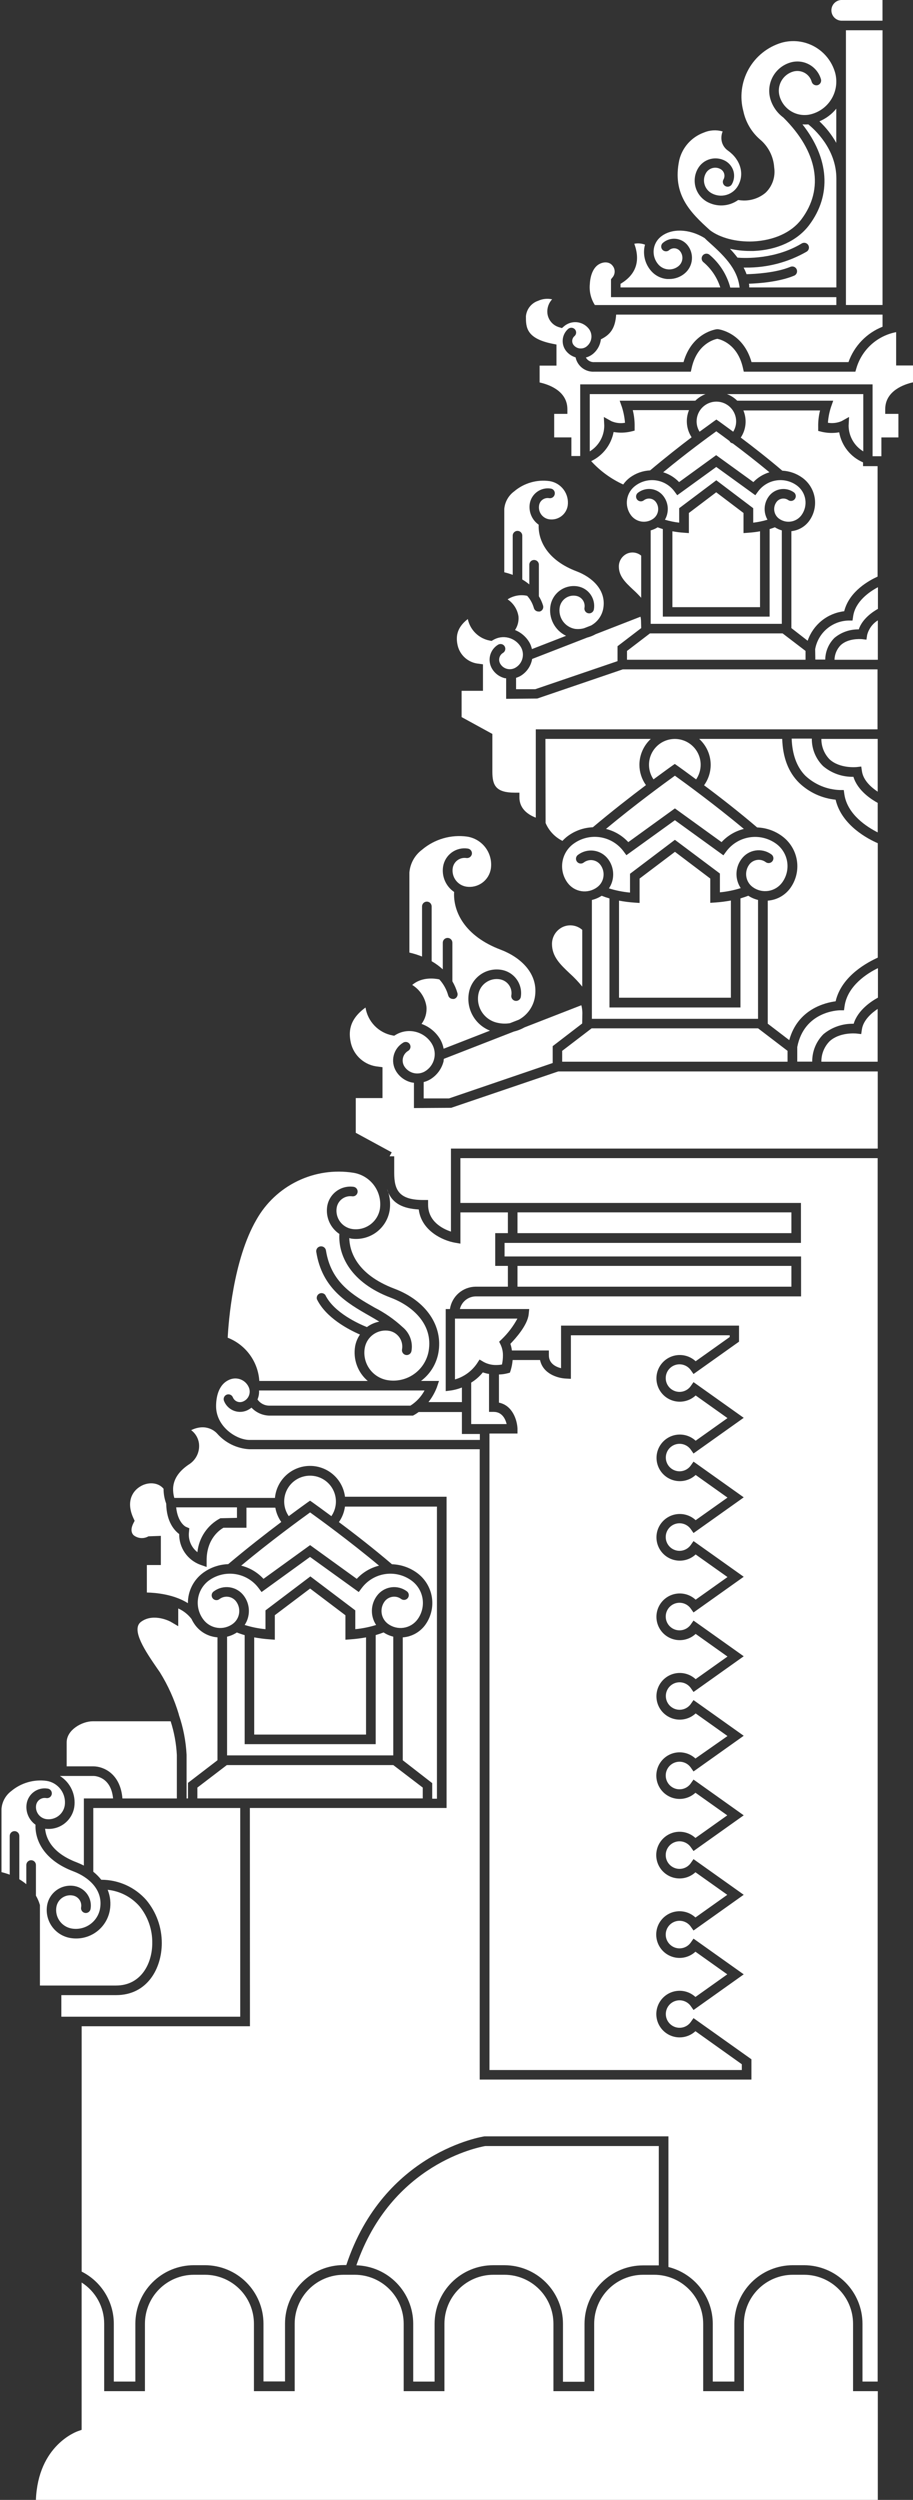 <svg width="351" height="961" viewBox="0 0 351 961" fill="none" xmlns="http://www.w3.org/2000/svg">
<rect x="0" y="0" width="351" height="961" fill="#333333" stroke="none"/>
<path d="M323.36 7.956H339.272V0H323.36C322.349 0.065 321.4 0.512 320.707 1.251C320.013 1.99 319.628 2.965 319.628 3.978C319.628 4.991 320.013 5.966 320.707 6.705C321.4 7.444 322.349 7.891 323.36 7.956Z" fill="white"/>
<path d="M308.147 44.156C309.453 44.31 310.776 44.205 312.041 43.847C313.682 43.389 315.217 42.611 316.558 41.559C317.898 40.507 319.018 39.201 319.853 37.715C320.689 36.23 321.223 34.594 321.425 32.902C321.628 31.21 321.495 29.495 321.034 27.854C319.808 23.628 316.965 20.056 313.121 17.914C309.277 15.772 304.743 15.233 300.504 16.414C295.099 18.024 290.536 21.68 287.788 26.605C285.039 31.529 284.323 37.333 285.791 42.778C286.678 46.949 288.889 50.723 292.094 53.537C293.712 54.87 295.038 56.522 295.992 58.39C296.945 60.257 297.505 62.301 297.636 64.393C297.9 66.163 297.735 67.97 297.154 69.662C296.573 71.354 295.593 72.882 294.298 74.115C291.926 76.098 288.914 77.152 285.823 77.081C285.139 77.063 284.457 76.998 283.782 76.886C282.055 78.122 280.013 78.841 277.893 78.962C275.773 79.082 273.663 78.599 271.807 77.567C269.654 76.355 268.071 74.337 267.406 71.958C266.74 69.579 267.047 67.032 268.259 64.879C268.756 63.98 269.428 63.189 270.235 62.551C271.042 61.914 271.967 61.444 272.958 61.169C274.956 60.61 277.095 60.867 278.904 61.882C280.394 62.739 281.497 64.138 281.983 65.787C282.218 66.626 282.284 67.503 282.178 68.368C282.073 69.233 281.797 70.068 281.367 70.826C281.127 71.256 280.725 71.572 280.251 71.706C279.777 71.84 279.269 71.78 278.84 71.539C278.41 71.298 278.093 70.897 277.96 70.423C277.826 69.949 277.886 69.441 278.127 69.011C278.319 68.675 278.442 68.305 278.489 67.921C278.536 67.537 278.507 67.147 278.402 66.775C278.3 66.402 278.124 66.054 277.885 65.751C277.645 65.447 277.347 65.195 277.009 65.009C276.536 64.74 276.015 64.567 275.476 64.5C274.936 64.433 274.389 64.474 273.865 64.62C272.806 64.917 271.909 65.622 271.37 66.581C271.003 67.223 270.768 67.933 270.679 68.667C270.59 69.402 270.649 70.147 270.851 70.858C271.05 71.574 271.389 72.243 271.848 72.827C272.306 73.411 272.876 73.899 273.525 74.261C275.259 75.233 277.308 75.477 279.222 74.939C281.137 74.402 282.759 73.126 283.733 71.393C286.309 66.872 284.689 61.314 279.828 57.879C279.089 57.36 278.48 56.678 278.047 55.886C277.615 55.093 277.37 54.212 277.333 53.31C277.288 52.356 277.454 51.405 277.819 50.523C275.373 49.822 272.759 50 270.43 51.025C268.133 51.89 266.084 53.306 264.462 55.148C262.841 56.99 261.696 59.202 261.129 61.59C258.391 74.65 265.245 81.569 272.974 88.52C276.749 91.388 283.02 93.09 289.502 92.814C297.49 92.425 304.263 89.395 308.087 84.323C316.918 72.592 314.39 58.317 301.152 45.176C298.739 43.392 296.979 40.864 296.145 37.981C295.332 35.089 295.699 31.992 297.166 29.371C298.633 26.749 301.081 24.817 303.971 23.998C306.376 23.313 308.954 23.611 311.138 24.827C313.323 26.042 314.935 28.075 315.622 30.479C315.747 30.949 315.683 31.45 315.444 31.874C315.205 32.298 314.809 32.611 314.342 32.748C313.869 32.869 313.368 32.804 312.943 32.565C312.517 32.327 312.2 31.934 312.057 31.467C311.858 30.741 311.516 30.062 311.051 29.47C310.586 28.877 310.009 28.383 309.351 28.016C308.018 27.275 306.446 27.088 304.976 27.498C303.028 28.052 301.379 29.356 300.389 31.123C299.399 32.89 299.149 34.977 299.694 36.928C300.049 38.194 300.65 39.377 301.463 40.41C302.276 41.443 303.285 42.306 304.432 42.949C305.579 43.591 306.841 44.001 308.147 44.156Z" fill="white"/>
<path d="M238.235 154.042H267.305C268.426 152.929 269.767 152.063 271.242 151.498H226.731V173.519C228.428 172.486 229.831 171.034 230.807 169.304C231.783 167.573 232.298 165.622 232.305 163.635L232.143 160.297L235.06 161.917C236.703 162.621 238.515 162.835 240.277 162.533C240.114 160.48 239.718 158.452 239.094 156.489L238.235 154.042Z" fill="white"/>
<path d="M279.469 151.498H331.888V173.519C330.178 172.491 328.761 171.04 327.773 169.306C326.786 167.573 326.261 165.614 326.249 163.619L326.427 160.281L323.51 161.901C321.865 162.596 320.055 162.81 318.293 162.517C318.437 160.461 318.835 158.431 319.476 156.473L320.334 154.026H283.406C282.29 152.911 280.948 152.049 279.469 151.498Z" fill="white"/>
<path d="M275.409 161.274L274.356 162.019C274.356 162.019 272.169 163.64 268.944 165.957C268.205 164.765 267.812 163.39 267.81 161.987C267.81 159.972 268.611 158.039 270.036 156.613C271.461 155.188 273.394 154.388 275.409 154.388C277.425 154.388 279.358 155.188 280.783 156.613C282.208 158.039 283.009 159.972 283.009 161.987C283.007 163.39 282.614 164.765 281.875 165.957C279.909 164.512 278.36 163.389 277.435 162.718L277.419 162.706C276.835 162.283 276.498 162.038 276.479 162.019L275.409 161.274Z" fill="white"/>
<path d="M244.368 186.65C246.644 184.972 249.492 184.266 252.288 184.689C255.084 185.111 257.597 186.627 259.275 188.902L260.361 190.376L275.365 179.504L290.386 190.376L291.456 188.902C293.137 186.626 295.653 185.11 298.451 184.687C301.249 184.265 304.101 184.971 306.379 186.65C308.119 187.939 309.276 189.865 309.598 192.006C309.92 194.148 309.38 196.329 308.097 198.073C307.121 199.382 305.668 200.253 304.053 200.496C302.439 200.739 300.794 200.334 299.476 199.369C298.504 198.649 297.857 197.572 297.678 196.375C297.499 195.178 297.802 193.959 298.52 192.985C298.773 192.638 299.093 192.345 299.46 192.122C299.827 191.9 300.235 191.752 300.659 191.689C301.086 191.62 301.523 191.638 301.943 191.741C302.363 191.844 302.759 192.03 303.106 192.288C303.501 192.538 303.975 192.628 304.434 192.542C304.893 192.456 305.302 192.199 305.579 191.823C305.856 191.448 305.981 190.981 305.928 190.517C305.875 190.053 305.648 189.627 305.294 189.323C303.807 188.233 301.95 187.776 300.128 188.053C298.306 188.329 296.667 189.316 295.571 190.798C294.925 191.667 294.458 192.656 294.197 193.708C293.935 194.759 293.885 195.852 294.048 196.923C294.211 197.931 294.551 198.902 295.053 199.791C293.264 200.327 291.431 200.707 289.576 200.925V195.367L275.382 184.624L261.106 195.367V200.925C259.252 200.703 257.42 200.324 255.629 199.791C256.145 198.908 256.486 197.934 256.634 196.923C256.803 195.852 256.755 194.758 256.493 193.706C256.232 192.654 255.762 191.665 255.111 190.798C254.571 190.061 253.891 189.437 253.109 188.964C252.327 188.491 251.46 188.176 250.556 188.039C249.653 187.902 248.731 187.945 247.844 188.166C246.958 188.386 246.123 188.779 245.389 189.323C245.174 189.459 244.99 189.637 244.847 189.847C244.705 190.057 244.607 190.294 244.56 190.543C244.513 190.793 244.518 191.049 244.575 191.297C244.631 191.544 244.738 191.777 244.889 191.981C245.04 192.186 245.231 192.357 245.45 192.484C245.67 192.611 245.914 192.691 246.166 192.72C246.418 192.749 246.673 192.725 246.916 192.651C247.159 192.577 247.384 192.453 247.576 192.288C247.921 192.032 248.314 191.847 248.731 191.744C249.149 191.642 249.582 191.623 250.007 191.689C250.432 191.752 250.839 191.9 251.206 192.122C251.574 192.345 251.893 192.638 252.146 192.985C252.864 193.959 253.167 195.178 252.988 196.375C252.809 197.572 252.162 198.649 251.19 199.369C249.872 200.336 248.224 200.741 246.608 200.495C244.992 200.249 243.54 199.372 242.569 198.057C241.93 197.193 241.469 196.21 241.214 195.166C240.958 194.123 240.912 193.038 241.08 191.977C241.247 190.915 241.624 189.897 242.189 188.983C242.753 188.068 243.494 187.275 244.368 186.65Z" fill="white"/>
<path d="M243.276 226.56C244.41 227.58 245.486 228.662 246.5 229.801V213.598C245.769 212.985 244.884 212.586 243.94 212.443C242.997 212.3 242.033 212.419 241.153 212.787C240.191 213.211 239.372 213.905 238.797 214.786C238.222 215.666 237.914 216.694 237.913 217.746C237.913 221.5 240.413 223.859 243.276 226.56Z" fill="white"/>
<path d="M275.339 189.245L285.839 197.201V204.93L287.816 204.784C289.284 204.688 290.745 204.504 292.191 204.233V233.4H258.503V204.233C259.944 204.503 261.4 204.687 262.862 204.784L264.839 204.93V197.201L275.339 189.245Z" fill="white"/>
<path d="M275.326 174.971L289.634 185.325C291.326 183.548 293.455 182.246 295.807 181.549C290.784 177.385 285.68 173.431 281.694 170.45C281.343 170.384 281.017 170.221 280.754 169.98C280.631 169.843 280.528 169.691 280.446 169.526C278.242 167.873 276.428 166.561 275.374 165.799C272.377 167.954 263.513 174.436 254.958 181.549C257.288 182.255 259.394 183.556 261.067 185.325L275.326 174.971Z" fill="white"/>
<path d="M300.56 239.816H250.151V203.893C251.095 203.631 251.996 203.232 252.825 202.71C253.327 202.905 253.975 203.131 254.818 203.391V237.046H295.878V203.391C296.736 203.131 297.401 202.888 297.887 202.694C298.717 203.218 299.617 203.622 300.56 203.893V239.816Z" fill="white"/>
<path d="M235.897 166.07C238.134 166.463 240.427 166.396 242.637 165.875L243.982 165.535V164.142C244.031 161.959 243.791 159.78 243.269 157.66H264.885C264.191 159.35 263.92 161.184 264.095 163.002C264.27 164.821 264.886 166.569 265.89 168.095C261.304 171.563 255.422 176.197 249.929 180.831C247.113 180.96 244.4 181.924 242.135 183.602C241.155 184.346 240.297 185.237 239.591 186.243C234.921 184.115 230.732 181.061 227.276 177.267C229.494 176.211 231.43 174.647 232.928 172.701C234.426 170.755 235.443 168.483 235.897 166.07Z" fill="white"/>
<path d="M284.335 110.548C283.509 102.981 277.854 97.828 271.843 92.449L270.87 91.509C264.94 87.863 257.988 87.685 253.921 91.104C253.172 91.732 252.555 92.502 252.105 93.37C251.654 94.238 251.38 95.186 251.297 96.16C251.214 97.135 251.325 98.115 251.622 99.047C251.919 99.978 252.398 100.842 253.03 101.587C253.984 102.717 255.346 103.423 256.819 103.55C258.292 103.678 259.755 103.217 260.889 102.268C261.72 101.566 262.24 100.563 262.334 99.479C262.428 98.395 262.089 97.318 261.391 96.483C260.894 95.894 260.183 95.526 259.415 95.459C258.647 95.392 257.883 95.632 257.292 96.127C257.108 96.296 256.893 96.426 256.658 96.51C256.423 96.593 256.173 96.628 255.925 96.613C255.676 96.597 255.432 96.532 255.21 96.42C254.987 96.308 254.789 96.152 254.628 95.961C254.467 95.771 254.346 95.55 254.273 95.311C254.2 95.073 254.176 94.822 254.202 94.574C254.229 94.326 254.305 94.086 254.426 93.868C254.548 93.651 254.712 93.46 254.91 93.307C256.252 92.184 257.984 91.638 259.728 91.79C261.471 91.942 263.083 92.779 264.211 94.118C265.537 95.7 266.181 97.744 266.001 99.8C265.822 101.857 264.834 103.758 263.255 105.087C261.592 106.492 259.485 107.261 257.308 107.259H256.498C255.287 107.162 254.108 106.825 253.029 106.269C251.95 105.713 250.992 104.947 250.211 104.018C249.265 102.906 248.549 101.617 248.107 100.226C247.665 98.835 247.504 97.37 247.634 95.916C247.687 95.285 247.801 94.661 247.975 94.053C246.662 93.555 245.237 93.431 243.859 93.696C246.289 100.421 244.475 105.59 238.56 109.106V110.499H276.914C275.694 106.662 273.4 103.254 270.303 100.68C269.971 100.356 269.772 99.919 269.747 99.455C269.723 98.992 269.873 98.536 270.17 98.178C270.466 97.821 270.886 97.588 271.346 97.526C271.806 97.464 272.273 97.578 272.653 97.844C276.611 101.132 279.443 105.573 280.755 110.548H284.335Z" fill="white"/>
<path d="M315.025 46.639C317.554 45.579 319.781 43.909 321.507 41.778V54.919C319.776 51.848 317.591 49.057 315.025 46.639Z" fill="white"/>
<path d="M234.895 107.374V114.228H321.535V117.258H228.689C227.154 114.851 226.475 111.997 226.761 109.156C226.955 105.673 228.154 102.967 230.001 101.751C231.849 100.536 234.182 100.504 235.446 102.075C236.022 102.74 236.328 103.596 236.304 104.474C236.28 105.353 235.927 106.191 235.316 106.823L234.895 107.374Z" fill="white"/>
<path d="M325.218 11.633H339.283V117.248H325.218V11.633Z" fill="white"/>
<path d="M321.542 110.495H288.049C288.049 110.025 288.049 109.523 287.92 109.069C291.711 108.94 299.538 108.389 305.387 105.942C305.814 105.737 306.145 105.375 306.313 104.933C306.481 104.49 306.472 104 306.289 103.564C306.107 103.127 305.763 102.777 305.33 102.587C304.897 102.396 304.407 102.379 303.961 102.539C298.306 104.905 290.172 105.326 287.012 105.407C286.694 104.534 286.315 103.684 285.878 102.863H286.721C294.927 102.948 303.006 100.833 310.119 96.738C310.534 96.483 310.832 96.075 310.947 95.601C311.062 95.128 310.986 94.628 310.734 94.21C310.61 94.003 310.445 93.823 310.25 93.68C310.055 93.536 309.834 93.433 309.599 93.376C309.364 93.318 309.12 93.308 308.881 93.346C308.642 93.383 308.413 93.468 308.207 93.595C298.112 99.72 286.51 99.282 283.529 99.039C282.625 97.853 281.656 96.717 280.628 95.636C283.123 96.192 285.671 96.475 288.228 96.479H289.718C298.808 96.123 306.602 92.493 311.091 86.514C319.808 74.928 318.739 60.815 308.498 47.803C309.243 47.86 309.99 47.86 310.734 47.803C312.938 49.57 321.542 57.153 321.542 68.641V110.495Z" fill="white"/>
<path d="M335.46 175.383H338.847V168.157H345.393V159.099H340.321V157.268C340.321 150.219 347.645 147.708 350.999 146.979V140.497H344.518V127.68C340.942 128.364 337.624 130.02 334.928 132.467C332.233 134.914 330.264 138.057 329.238 141.55L328.849 142.879H285.942L285.618 141.437C283.56 132.25 277.095 130.5 275.766 130.24C274.47 130.5 267.972 132.266 265.914 141.437L265.59 142.879H228.517C226.848 142.988 225.196 142.491 223.865 141.479C222.534 140.466 221.614 139.007 221.274 137.37C219.933 136.978 218.735 136.207 217.822 135.15C216.75 133.911 216.213 132.298 216.329 130.664C216.444 129.03 217.203 127.508 218.438 126.432C218.811 126.116 219.294 125.959 219.782 125.995C220.27 126.031 220.725 126.258 221.047 126.627C221.205 126.809 221.326 127.022 221.402 127.251C221.478 127.48 221.508 127.723 221.489 127.964C221.471 128.205 221.406 128.44 221.296 128.655C221.187 128.871 221.036 129.063 220.852 129.219C220.602 129.432 220.397 129.693 220.249 129.986C220.101 130.279 220.013 130.599 219.99 130.926C219.968 131.254 220.011 131.583 220.117 131.894C220.223 132.204 220.391 132.491 220.609 132.736C220.904 133.085 221.264 133.372 221.67 133.58C222.076 133.789 222.52 133.915 222.975 133.951H223.169C224.078 133.994 224.968 133.68 225.649 133.076C226.146 132.658 226.554 132.144 226.849 131.565C227.145 130.986 227.321 130.354 227.368 129.706C227.415 129.058 227.331 128.407 227.122 127.792C226.913 127.177 226.583 126.61 226.151 126.125C225.581 125.467 224.886 124.928 224.108 124.539C223.329 124.15 222.482 123.918 221.614 123.856C220.745 123.794 219.874 123.904 219.048 124.179C218.222 124.455 217.459 124.89 216.801 125.46L216.04 126.125L215.084 125.833C213.837 125.502 212.722 124.797 211.89 123.811C211.059 122.826 210.55 121.608 210.433 120.324C210.352 119.367 210.472 118.403 210.788 117.496C211.103 116.588 211.606 115.757 212.264 115.058C210.445 114.66 208.545 114.865 206.852 115.641C205.584 116.076 204.468 116.869 203.64 117.924C202.812 118.98 202.307 120.252 202.186 121.588C202.186 125.671 202.186 130.111 212.459 132.152L213.933 132.444V140.546H207.452V147.027C210.806 147.756 218.13 150.187 218.13 157.316V159.099H213.058V168.14H219.669V175.302H223.056V147.756H335.46V175.383Z" fill="white"/>
<path d="M221.009 241.742C219.13 241.403 217.462 240.332 216.371 238.765C215.281 237.197 214.856 235.261 215.191 233.381C215.451 231.977 216.258 230.733 217.433 229.922C218.608 229.111 220.057 228.799 221.462 229.055C221.976 229.141 222.467 229.328 222.908 229.605C223.349 229.881 223.73 230.242 224.032 230.667C224.333 231.091 224.547 231.571 224.662 232.079C224.777 232.586 224.791 233.111 224.703 233.624C224.659 233.863 224.662 234.108 224.713 234.345C224.765 234.582 224.862 234.806 225.001 235.005C225.14 235.204 225.317 235.374 225.521 235.504C225.726 235.634 225.955 235.722 226.194 235.763C226.672 235.843 227.164 235.732 227.561 235.453C227.958 235.174 228.229 234.75 228.316 234.272C228.671 232.285 228.223 230.239 227.072 228.581C225.922 226.923 224.161 225.788 222.175 225.425C219.81 225 217.372 225.531 215.398 226.901C213.423 228.271 212.073 230.369 211.643 232.733C211.231 235.066 211.592 237.47 212.671 239.578C213.75 241.687 215.489 243.386 217.622 244.416L204.497 249.52C204.296 248.567 203.94 247.653 203.444 246.814C202.181 244.723 200.269 243.101 198 242.196C199.035 240.646 199.504 238.786 199.328 236.93C199.122 235.611 198.644 234.349 197.925 233.225C197.205 232.101 196.259 231.139 195.148 230.4C196.249 229.689 197.481 229.202 198.771 228.969C200.061 228.735 201.385 228.759 202.666 229.039C203.877 230.384 204.759 231.993 205.243 233.738C205.352 234.126 205.586 234.467 205.907 234.71C206.229 234.953 206.622 235.084 207.025 235.083C207.186 235.107 207.35 235.107 207.511 235.083C207.744 235.021 207.963 234.913 208.154 234.766C208.345 234.619 208.505 234.435 208.624 234.225C208.743 234.015 208.819 233.784 208.848 233.545C208.877 233.305 208.857 233.062 208.791 232.83C208.414 231.559 207.869 230.344 207.171 229.217V217.275C207.195 217.019 207.165 216.761 207.084 216.517C207.002 216.273 206.871 216.049 206.698 215.858C206.524 215.668 206.314 215.516 206.078 215.412C205.843 215.309 205.589 215.255 205.332 215.255C205.075 215.255 204.82 215.309 204.585 215.412C204.35 215.516 204.139 215.668 203.966 215.858C203.793 216.049 203.661 216.273 203.58 216.517C203.498 216.761 203.468 217.019 203.493 217.275V224.664C202.646 223.956 201.741 223.322 200.787 222.768V206.094C200.811 205.838 200.781 205.58 200.699 205.336C200.618 205.092 200.486 204.868 200.313 204.678C200.14 204.488 199.929 204.336 199.694 204.232C199.459 204.128 199.205 204.074 198.947 204.074C198.69 204.074 198.436 204.128 198.201 204.232C197.966 204.336 197.755 204.488 197.582 204.678C197.408 204.868 197.277 205.092 197.195 205.336C197.114 205.58 197.084 205.838 197.108 206.094V220.985C196.051 220.585 194.968 220.255 193.868 219.997V195.627C193.987 194.301 194.387 193.017 195.041 191.857C195.695 190.698 196.587 189.691 197.659 188.902C199.522 187.318 201.7 186.146 204.049 185.465C206.398 184.783 208.865 184.607 211.286 184.949C213.453 185.293 215.397 186.474 216.7 188.238C218.004 190.002 218.562 192.208 218.254 194.379C217.998 196.018 217.105 197.489 215.77 198.472C214.435 199.455 212.765 199.871 211.124 199.629C210.522 199.538 209.943 199.329 209.422 199.014C208.9 198.7 208.446 198.285 208.085 197.794C207.723 197.304 207.463 196.747 207.317 196.155C207.171 195.564 207.144 194.949 207.236 194.347C207.296 193.895 207.447 193.46 207.682 193.069C207.916 192.678 208.229 192.339 208.599 192.074C208.97 191.808 209.39 191.621 209.836 191.524C210.281 191.428 210.742 191.423 211.189 191.511C211.433 191.543 211.681 191.526 211.918 191.462C212.155 191.397 212.377 191.287 212.572 191.136C212.766 190.985 212.929 190.798 213.05 190.584C213.172 190.37 213.249 190.135 213.279 189.891C213.318 189.646 213.306 189.396 213.245 189.156C213.183 188.916 213.073 188.691 212.921 188.495C212.769 188.299 212.579 188.137 212.362 188.017C212.145 187.898 211.906 187.824 211.659 187.801C209.816 187.526 207.94 187.992 206.44 189.098C204.94 190.203 203.938 191.857 203.655 193.699C203.429 195.22 203.631 196.774 204.237 198.188C204.844 199.602 205.831 200.819 207.09 201.703C206.83 207.828 210.476 215.395 221.673 219.624C227.474 221.828 233.21 226.738 231.914 233.965C231.661 235.322 231.111 236.606 230.304 237.727C229.498 238.847 228.454 239.776 227.247 240.446L224.492 241.515C223.357 241.817 222.174 241.895 221.009 241.742Z" fill="white"/>
<path d="M321.25 307.417C323.567 317.349 333.872 322.599 337.453 324.139V368.131C333.905 369.752 323.567 374.953 321.25 384.918C317.28 385.421 306.666 387.932 303.426 399.842L295.162 393.522V346.224C296.848 346.101 298.488 345.617 299.97 344.803C301.452 343.989 302.741 342.866 303.75 341.509C306 338.447 306.945 334.618 306.377 330.861C305.809 327.104 303.775 323.725 300.72 321.465C297.924 319.383 294.562 318.202 291.079 318.079C284.046 312.067 276.495 306.201 270.678 301.875C272.614 299.194 273.492 295.892 273.146 292.604C272.799 289.315 271.251 286.27 268.799 284.051H300.72C300.93 291.148 303.069 296.836 307.201 300.919C311.021 304.601 315.97 306.89 321.25 307.417Z" fill="white"/>
<path d="M212.478 402.159L223.821 393.441L223.886 389.406C223.879 388.4 223.748 387.399 223.497 386.425L201.654 394.932C200.365 395.662 198.98 396.207 197.539 396.552L170.673 407.02C170.544 407.327 170.544 407.635 170.544 407.943C170.183 409.398 169.538 410.768 168.645 411.972C167.753 413.176 166.63 414.192 165.342 414.959C164.574 415.411 163.744 415.749 162.879 415.964V422.251H172.601L212.478 408.64V402.159Z" fill="white"/>
<path d="M160.981 464.932C162.034 473.228 170.33 476.907 174.851 477.701L177.006 478.073V466.066H195.251V474.038H190.39V486.629H195.251V494.617H182.823C180.428 494.652 178.123 495.536 176.319 497.111C174.514 498.687 173.328 500.852 172.972 503.221H171.351V534.77L173.425 534.51C174.846 534.291 176.238 533.911 177.573 533.376V538.982H164.724C166.084 537.255 167.177 535.332 167.965 533.279L168.775 530.848H161.856C165.364 528.23 167.749 524.38 168.532 520.073C170.395 509.67 163.768 499.98 151.631 495.395C136.805 489.788 134.407 480.731 134.277 475.951C134.409 475.951 134.535 475.994 134.669 476.04C134.765 476.074 134.865 476.108 134.974 476.129C138.391 476.636 141.87 475.77 144.651 473.721C147.432 471.672 149.289 468.605 149.817 465.191C150.134 462.944 149.96 460.662 149.314 458.5C151.091 462.601 154.91 464.613 160.981 464.932Z" fill="white"/>
<path d="M148.78 456.992C148.931 457.523 149.109 458.025 149.314 458.5C149.162 457.99 148.984 457.487 148.78 456.992Z" fill="white"/>
<path d="M198.947 466.052H304.254V474.04H198.947V466.052Z" fill="white"/>
<path d="M304.254 486.634H198.947V494.622H304.254V486.634Z" fill="white"/>
<path d="M185.442 389.318C186.87 391.373 189.053 392.78 191.515 393.23C193.003 393.544 194.536 393.577 196.036 393.327L199.488 391.982C201.067 391.111 202.434 389.9 203.49 388.438C204.547 386.976 205.266 385.297 205.596 383.524C207.265 374.223 199.941 367.904 192.536 365.1C178.617 359.851 174.161 350.42 174.583 342.885C173.03 341.83 171.807 340.358 171.056 338.637C170.305 336.917 170.056 335.019 170.337 333.163C170.673 330.987 171.857 329.032 173.631 327.726C175.404 326.42 177.622 325.87 179.8 326.196C180.047 326.223 180.285 326.301 180.501 326.422C180.717 326.544 180.906 326.708 181.058 326.905C181.209 327.102 181.319 327.327 181.381 327.567C181.444 327.807 181.457 328.057 181.421 328.302C181.333 328.776 181.069 329.2 180.68 329.486C180.292 329.772 179.809 329.899 179.33 329.841C178.729 329.747 178.115 329.772 177.523 329.916C176.932 330.06 176.375 330.319 175.884 330.679C175.393 331.039 174.978 331.493 174.663 332.013C174.348 332.534 174.139 333.112 174.048 333.714C173.801 335.353 174.213 337.023 175.194 338.359C176.175 339.695 177.644 340.588 179.282 340.844C181.452 341.174 183.664 340.629 185.433 339.328C187.201 338.028 188.381 336.078 188.712 333.909C189.117 331.075 188.391 328.196 186.69 325.895C184.988 323.593 182.449 322.054 179.622 321.61C176.535 321.179 173.392 321.405 170.398 322.273C167.405 323.142 164.629 324.633 162.252 326.649C160.87 327.682 159.722 328.996 158.884 330.504C158.046 332.012 157.537 333.68 157.391 335.399V366.186C159.049 366.564 160.675 367.073 162.252 367.709V348.443C162.252 347.953 162.446 347.483 162.793 347.137C163.139 346.791 163.609 346.596 164.099 346.596C164.589 346.596 165.059 346.791 165.405 347.137C165.752 347.483 165.946 347.953 165.946 348.443V369.508C167.485 370.386 168.92 371.435 170.224 372.635V362.394C170.224 361.905 170.419 361.435 170.765 361.088C171.111 360.742 171.581 360.547 172.071 360.547C172.561 360.547 173.031 360.742 173.377 361.088C173.724 361.435 173.918 361.905 173.918 362.394V377.237C174.753 378.651 175.406 380.164 175.863 381.742C175.927 381.976 175.944 382.22 175.913 382.461C175.883 382.701 175.805 382.934 175.685 383.144C175.564 383.355 175.404 383.54 175.212 383.688C175.02 383.837 174.801 383.946 174.566 384.01C174.405 384.034 174.242 384.034 174.08 384.01C173.679 384.01 173.289 383.879 172.97 383.636C172.651 383.393 172.421 383.052 172.314 382.665C171.673 380.368 170.502 378.254 168.895 376.492C167.275 376.151 162.236 375.39 158.476 378.63C159.927 379.526 161.167 380.726 162.11 382.147C163.052 383.568 163.676 385.177 163.937 386.862C164.183 389.265 163.512 391.673 162.057 393.603C165.015 394.663 167.52 396.704 169.155 399.387C169.839 400.548 170.31 401.821 170.548 403.146L188.372 396.195C185.542 395.078 183.188 393.013 181.71 390.354C180.233 387.694 179.724 384.605 180.27 381.612C180.522 380.207 181.049 378.865 181.82 377.664C182.591 376.463 183.591 375.425 184.763 374.611C185.936 373.797 187.257 373.222 188.652 372.919C190.047 372.616 191.488 372.591 192.893 372.846C195.254 373.276 197.349 374.624 198.718 376.595C200.088 378.566 200.621 380.999 200.201 383.362C200.089 383.818 199.808 384.215 199.414 384.471C199.02 384.727 198.544 384.824 198.082 384.741C197.619 384.659 197.206 384.403 196.925 384.026C196.644 383.65 196.518 383.18 196.571 382.714C196.821 381.313 196.507 379.87 195.696 378.701C194.885 377.532 193.644 376.732 192.245 376.475C191.315 376.303 190.361 376.317 189.437 376.517C188.514 376.718 187.639 377.1 186.865 377.642C186.085 378.172 185.421 378.855 184.911 379.648C184.401 380.442 184.057 381.33 183.9 382.26C183.46 384.724 184.015 387.262 185.442 389.318Z" fill="white"/>
<path d="M269.369 293.993C269.363 296 268.754 297.959 267.619 299.615C263.876 296.83 261.242 294.951 260.626 294.512L260.489 294.414L259.42 293.669L258.351 294.414C258.351 294.414 255.483 296.456 251.237 299.599C250.359 298.315 249.795 296.843 249.59 295.301C249.385 293.759 249.545 292.19 250.057 290.721C250.57 289.253 251.42 287.925 252.539 286.845C253.658 285.764 255.016 284.962 256.502 284.503C257.988 284.043 259.561 283.939 261.095 284.199C262.629 284.459 264.08 285.075 265.332 285.998C266.584 286.922 267.601 288.126 268.303 289.515C269.004 290.903 269.369 292.437 269.369 293.993Z" fill="white"/>
<path d="M337.427 308.642C335.126 307.394 329.714 303.992 328.093 298.612C323.83 298.723 319.676 297.258 316.427 294.496C315.032 293.117 313.93 291.47 313.187 289.655C312.443 287.84 312.074 285.893 312.1 283.932H304.355C304.566 289.976 306.283 294.82 309.605 298.191C313.186 301.549 317.857 303.505 322.762 303.7H324.383L324.61 305.32C325.744 313.147 333.408 317.959 337.427 319.985V308.642Z" fill="white"/>
<path d="M219.046 374.209C215.384 370.757 212.208 367.727 212.208 362.866C212.21 361.467 212.618 360.099 213.383 358.928C214.148 357.757 215.238 356.834 216.518 356.271C217.727 355.759 219.055 355.598 220.351 355.807C221.647 356.016 222.857 356.587 223.842 357.454V379.264C222.378 377.457 220.774 375.766 219.046 374.209Z" fill="white"/>
<path d="M230.692 321.849C227.081 321.306 223.402 322.215 220.46 324.377C219.323 325.21 218.363 326.26 217.634 327.466C216.906 328.672 216.423 330.009 216.213 331.403C216.004 332.796 216.072 334.217 216.414 335.584C216.757 336.95 217.366 338.236 218.207 339.366C218.838 340.224 219.633 340.95 220.545 341.501C221.457 342.052 222.469 342.418 223.522 342.578C224.576 342.737 225.651 342.688 226.685 342.431C227.719 342.175 228.693 341.717 229.55 341.083C230.204 340.608 230.757 340.006 231.174 339.313C231.592 338.619 231.866 337.85 231.98 337.049C232.102 336.25 232.065 335.435 231.87 334.651C231.675 333.866 231.327 333.128 230.846 332.479C230.491 331.998 230.044 331.592 229.532 331.284C229.019 330.976 228.451 330.771 227.86 330.682C227.269 330.594 226.666 330.622 226.086 330.766C225.505 330.911 224.959 331.168 224.478 331.523C224.285 331.688 224.061 331.812 223.818 331.886C223.575 331.96 223.32 331.984 223.068 331.955C222.815 331.926 222.572 331.846 222.352 331.719C222.133 331.592 221.941 331.421 221.791 331.216C221.64 331.012 221.533 330.779 221.477 330.532C221.42 330.284 221.415 330.028 221.462 329.778C221.509 329.529 221.607 329.292 221.749 329.082C221.892 328.872 222.076 328.694 222.291 328.558C223.161 327.915 224.149 327.449 225.199 327.188C226.249 326.927 227.34 326.875 228.411 327.036C229.481 327.197 230.508 327.568 231.435 328.126C232.362 328.685 233.169 329.421 233.811 330.292C234.581 331.33 235.137 332.51 235.448 333.765C235.76 335.019 235.82 336.322 235.626 337.6C235.415 338.998 234.894 340.332 234.103 341.505C236.74 342.323 239.456 342.866 242.205 343.125V335.898L259.462 322.838L276.767 335.801V343.028C279.484 342.764 282.166 342.221 284.772 341.407C283.994 340.228 283.475 338.897 283.249 337.502C283.052 336.224 283.113 334.919 283.427 333.664C283.742 332.409 284.303 331.23 285.08 330.195C285.72 329.324 286.526 328.589 287.452 328.03C288.377 327.472 289.403 327.101 290.472 326.94C291.541 326.779 292.631 326.831 293.68 327.092C294.728 327.352 295.715 327.818 296.584 328.461C296.78 328.603 296.946 328.784 297.072 328.991C297.197 329.198 297.281 329.428 297.317 329.668C297.353 329.907 297.341 330.152 297.282 330.387C297.223 330.622 297.118 330.843 296.973 331.037C296.682 331.429 296.248 331.69 295.765 331.763C295.282 331.836 294.79 331.715 294.397 331.426C293.921 331.065 293.377 330.805 292.798 330.66C292.218 330.515 291.616 330.489 291.026 330.583C290.432 330.668 289.86 330.87 289.345 331.179C288.83 331.488 288.383 331.897 288.029 332.382C287.067 333.699 286.665 335.343 286.911 336.955C287.157 338.567 288.03 340.016 289.341 340.986C290.198 341.619 291.172 342.077 292.206 342.334C293.24 342.59 294.315 342.64 295.369 342.481C296.422 342.321 297.434 341.955 298.346 341.404C299.258 340.853 300.052 340.127 300.684 339.269C302.356 336.994 303.059 334.149 302.636 331.357C302.214 328.566 300.702 326.056 298.431 324.377C295.487 322.226 291.81 321.328 288.206 321.881C284.601 322.434 281.362 324.392 279.198 327.327L278.112 328.801L259.462 315.303L240.811 328.752L239.726 327.278C237.551 324.345 234.302 322.393 230.692 321.849Z" fill="white"/>
<path d="M209.686 284.051H250.195C248.82 285.319 247.722 286.857 246.97 288.569C246.217 290.281 245.825 292.13 245.82 294C245.822 296.802 246.7 299.532 248.331 301.81C242.498 306.201 234.963 312.067 227.915 318.014C224.433 318.143 221.072 319.324 218.274 321.4C217.537 321.951 216.854 322.57 216.232 323.247C213.318 321.8 211.018 319.357 209.751 316.361L209.686 284.051Z" fill="white"/>
<path d="M227.439 395.314L216.129 403.967V408.131H302.769V403.967L291.443 395.314H227.439Z" fill="white"/>
<path d="M291.424 391.646H227.549V345.968C228.885 345.646 230.157 345.098 231.308 344.348C232.289 344.739 233.29 345.08 234.306 345.369V387.287H284.667V345.352C285.979 344.964 287.016 344.607 287.681 344.332C288.823 345.087 290.09 345.636 291.424 345.952V391.646Z" fill="white"/>
<path d="M329.291 397.309C328.804 397.267 322.763 396.746 318.92 400.293C317.906 401.329 317.107 402.555 316.568 403.901C316.028 405.247 315.759 406.685 315.776 408.135H337.408V387.848C335.058 389.42 331.866 392.174 331.348 395.755L331.089 397.522L329.322 397.311L329.291 397.309Z" fill="white"/>
<path d="M277.4 323.727L259.462 310.764L241.541 323.727C239.244 321.231 236.263 319.467 232.969 318.655C244.15 309.306 255.93 300.734 259.462 298.19C263.011 300.734 274.791 309.306 285.971 318.655C282.678 319.467 279.697 321.231 277.4 323.727Z" fill="white"/>
<path d="M273.062 337.73L259.483 327.457L245.888 337.73V347.112L243.928 346.982C241.932 346.844 239.946 346.59 237.981 346.221V383.537H280.985V346.172C279.019 346.539 277.034 346.794 275.038 346.933L273.062 347.063V337.73Z" fill="white"/>
<path d="M322.852 388.37H324.473L324.699 386.75C325.85 378.891 333.498 374.095 337.516 372.167V383.509C335.216 384.757 329.836 388.159 328.183 393.555C323.96 393.432 319.837 394.848 316.581 397.541C315.191 398.924 314.092 400.571 313.349 402.386C312.606 404.2 312.234 406.145 312.255 408.106H306.503V402.483C309.182 388.766 322.202 388.389 322.852 388.37Z" fill="white"/>
<path d="M91.06 627.547C89.912 628.303 88.639 628.852 87.301 629.167V674.796H151.191V629.151C149.862 628.837 148.6 628.288 147.464 627.53C146.784 627.806 145.763 628.162 144.434 628.551V670.486H94.057V628.567C93.04 628.284 92.039 627.943 91.06 627.547Z" fill="white"/>
<path d="M135.388 472.448C133.525 472.16 131.852 471.146 130.734 469.628C129.617 468.11 129.146 466.211 129.426 464.346C129.53 463.656 129.77 462.992 130.132 462.394C130.493 461.796 130.969 461.276 131.532 460.862C132.095 460.448 132.733 460.149 133.412 459.982C134.09 459.816 134.795 459.784 135.486 459.89C135.954 459.931 136.42 459.792 136.789 459.502C137.159 459.211 137.403 458.791 137.473 458.326C137.544 457.862 137.434 457.388 137.167 457.001C136.9 456.614 136.496 456.344 136.037 456.244C133.675 455.886 131.268 456.481 129.345 457.897C127.422 459.313 126.139 461.434 125.78 463.795C125.48 465.821 125.763 467.889 126.595 469.76C127.427 471.631 128.774 473.226 130.479 474.36C129.976 482.624 134.854 493.043 150.199 498.844C158.462 501.955 166.629 509.02 164.782 519.422C164.131 523.007 162.085 526.188 159.094 528.269C156.103 530.349 152.409 531.159 148.821 530.522C146.05 530.013 143.593 528.429 141.985 526.117C140.376 523.804 139.747 520.949 140.233 518.175C140.419 517.12 140.811 516.112 141.388 515.21C141.966 514.308 142.716 513.53 143.596 512.919C144.476 512.309 145.468 511.879 146.515 511.655C147.562 511.431 148.643 511.416 149.696 511.612C151.281 511.922 152.68 512.845 153.59 514.179C154.5 515.514 154.847 517.153 154.557 518.742C154.472 519.223 154.582 519.718 154.861 520.119C155.14 520.52 155.567 520.794 156.048 520.881C156.529 520.961 157.022 520.85 157.422 520.572C157.821 520.293 158.096 519.869 158.187 519.39C158.492 517.691 158.339 515.941 157.744 514.321C157.148 512.7 156.132 511.268 154.8 510.17C151.561 507.178 147.924 504.648 143.993 502.652L143.966 502.636C135.743 497.926 127.252 493.062 125.31 480.663C125.226 480.184 124.96 479.756 124.567 479.469C124.174 479.182 123.685 479.058 123.203 479.124C122.957 479.152 122.719 479.229 122.503 479.351C122.287 479.473 122.097 479.637 121.946 479.833C121.795 480.03 121.685 480.255 121.622 480.495C121.56 480.735 121.547 480.985 121.583 481.23C123.819 495.392 133.509 500.95 142.081 505.844L142.779 506.249L142.794 506.258C143.825 506.856 144.832 507.441 145.807 508.047C144.087 508.386 142.465 509.106 141.06 510.154C138.062 508.955 128.372 504.645 125.067 497.807C124.805 497.469 124.434 497.233 124.017 497.138C123.6 497.044 123.164 497.096 122.782 497.287C122.4 497.479 122.095 497.796 121.921 498.186C121.747 498.576 121.713 499.015 121.826 499.427C125.294 506.605 134.06 511.142 138.386 513.022C137.45 514.379 136.815 515.92 136.523 517.543C136.109 519.994 136.34 522.51 137.192 524.845C138.044 527.18 139.489 529.254 141.384 530.862H99.692C99.46 527.221 98.193 523.722 96.04 520.777C93.887 517.832 90.938 515.563 87.539 514.237C87.831 508.371 89.613 484.325 98.59 468.867C102.22 462.417 107.736 457.232 114.398 454.008C121.059 450.785 128.548 449.676 135.858 450.832C139.031 451.34 141.878 453.073 143.787 455.657C145.696 458.242 146.514 461.472 146.067 464.654C145.672 467.098 144.329 469.287 142.33 470.746C140.33 472.205 137.836 472.817 135.388 472.448Z" fill="white"/>
<path d="M154.837 629.436V676.669L166.163 685.468V691.447H167.978V579.156H132.622C132.336 581.302 131.536 583.348 130.289 585.119C136.106 589.445 143.657 595.311 150.689 601.322C154.199 601.436 157.59 602.617 160.411 604.709C163.458 606.968 165.485 610.342 166.05 614.092C166.615 617.843 165.671 621.664 163.425 624.72C162.416 626.077 161.127 627.201 159.645 628.014C158.163 628.828 156.523 629.313 154.837 629.436Z" fill="white"/>
<path d="M119.218 610.664L132.797 620.937V630.335L134.774 630.189C136.769 630.05 138.754 629.795 140.72 629.428V666.793H97.732V629.428C99.698 629.796 101.684 630.051 103.679 630.189L105.656 630.335V620.905L119.218 610.664Z" fill="white"/>
<path d="M151.194 678.521H87.207L75.88 687.174V691.338H162.521V687.174L151.194 678.521Z" fill="white"/>
<path d="M145.723 601.862C142.43 602.675 139.448 604.439 137.151 606.934L119.214 593.971L101.293 606.934C99 604.433 96.017 602.668 92.721 601.862C103.901 592.513 115.681 583.941 119.214 581.397C122.762 583.941 134.542 592.513 145.723 601.862Z" fill="white"/>
<path d="M32.238 691.345H43.467C42.657 682.79 36.208 682.676 35.867 682.709H23.034C25.012 683.947 26.587 685.734 27.568 687.851C28.549 689.968 28.893 692.325 28.56 694.634C28.155 697.216 26.754 699.537 24.658 701.097C22.561 702.657 19.936 703.333 17.347 702.979C17.638 706.414 19.729 712.231 29.548 715.942C30.465 716.302 31.362 716.707 32.238 717.157V691.345Z" fill="white"/>
<path d="M67.987 691.358H47.068C46.274 681.636 39.598 679.011 35.904 679.011H25.631V669.791C25.631 664.93 31.626 661.689 35.612 661.689H65.605C66.958 665.888 67.759 670.246 67.987 674.652V691.358Z" fill="white"/>
<path d="M75.035 624.718C74.486 623.979 74.014 623.186 73.625 622.352C72.283 620.606 70.53 619.22 68.521 618.317V625.139L65.766 623.519C65.702 623.421 59.123 619.873 54.262 623.421C50.134 626.368 56.082 635.023 60.423 641.341L61.456 642.833C64.599 647.885 67.051 653.335 68.748 659.037V659.15C70.454 664.117 71.458 669.299 71.729 674.544V691.347H72.264V685.368L83.607 676.666V629.417C81.924 629.296 80.287 628.813 78.808 628.003C77.329 627.192 76.042 626.071 75.035 624.718Z" fill="white"/>
<path d="M80.221 607.633C83.161 605.469 86.84 604.56 90.449 605.107C94.059 605.654 97.304 607.612 99.471 610.55L100.556 612.008L119.19 598.511L137.922 612.008L139.007 610.55C141.174 607.612 144.419 605.654 148.029 605.107C151.638 604.56 155.317 605.469 158.257 607.633C160.528 609.311 162.04 611.822 162.462 614.613C162.884 617.405 162.182 620.25 160.509 622.524C159.878 623.383 159.084 624.109 158.172 624.66C157.26 625.211 156.248 625.577 155.195 625.736C154.141 625.896 153.066 625.846 152.032 625.59C150.998 625.333 150.024 624.875 149.167 624.242C147.856 623.272 146.982 621.823 146.737 620.211C146.491 618.599 146.893 616.955 147.854 615.638C148.577 614.666 149.655 614.02 150.852 613.839C151.442 613.745 152.044 613.771 152.624 613.916C153.203 614.061 153.747 614.321 154.223 614.682C154.618 614.967 155.108 615.085 155.59 615.013C156.071 614.94 156.505 614.682 156.799 614.293C156.944 614.099 157.049 613.878 157.108 613.643C157.167 613.408 157.179 613.163 157.143 612.924C157.107 612.684 157.023 612.454 156.897 612.247C156.772 612.039 156.606 611.859 156.41 611.717C155.541 611.074 154.554 610.608 153.505 610.347C152.457 610.086 151.367 610.035 150.298 610.196C149.229 610.357 148.203 610.728 147.277 611.286C146.352 611.844 145.546 612.58 144.905 613.45C143.702 615.059 143.027 617 142.971 619.008C142.916 621.016 143.484 622.991 144.598 624.663C141.992 625.476 139.31 626.019 136.593 626.284V619.057L119.32 605.997L102.063 619.057V626.284C99.346 626.021 96.664 625.478 94.059 624.663C95.172 622.991 95.74 621.016 95.685 619.008C95.63 617 94.954 615.059 93.751 613.45C93.109 612.579 92.301 611.844 91.374 611.285C90.448 610.726 89.42 610.356 88.35 610.195C87.28 610.034 86.189 610.085 85.138 610.346C84.088 610.608 83.1 611.073 82.23 611.717C82.015 611.852 81.831 612.03 81.689 612.24C81.546 612.45 81.448 612.688 81.401 612.937C81.354 613.186 81.359 613.443 81.416 613.69C81.472 613.938 81.579 614.171 81.73 614.375C81.881 614.579 82.072 614.75 82.292 614.877C82.511 615.004 82.755 615.085 83.007 615.114C83.259 615.142 83.514 615.119 83.757 615.045C84 614.97 84.225 614.847 84.417 614.682C84.898 614.327 85.445 614.069 86.025 613.925C86.605 613.781 87.208 613.752 87.799 613.841C88.391 613.93 88.959 614.134 89.471 614.442C89.984 614.751 90.43 615.157 90.785 615.638C91.753 616.951 92.16 618.595 91.917 620.208C91.674 621.821 90.801 623.272 89.489 624.242C88.632 624.875 87.659 625.333 86.624 625.59C85.59 625.846 84.515 625.896 83.462 625.736C82.408 625.577 81.396 625.211 80.484 624.66C79.572 624.109 78.778 623.383 78.147 622.524C76.459 620.27 75.73 617.441 76.119 614.652C76.507 611.863 77.981 609.341 80.221 607.633Z" fill="white"/>
<path d="M188.006 528.168C187.196 528.036 186.4 527.835 185.624 527.568C184.37 529.123 182.857 530.45 181.152 531.49V547.434H194.779C194.293 545.473 193.029 542.751 189.788 542.751H188.006V528.168Z" fill="white"/>
<path d="M192.867 514.848L191.895 515.772L192.494 516.987C193.067 518.243 193.36 519.609 193.353 520.989C193.358 522.182 193.233 523.372 192.98 524.538C192.275 524.667 191.559 524.732 190.841 524.732C189.149 524.779 187.473 524.382 185.98 523.582L184.36 522.626L183.372 524.149C181.351 527.113 178.36 529.279 174.913 530.274V506.892H198.911C197.32 509.841 195.281 512.525 192.867 514.848Z" fill="white"/>
<path d="M267.361 780.823C265.709 782.355 263.539 783.206 261.285 783.205C259.826 783.206 258.389 782.851 257.098 782.17C255.807 781.489 254.702 780.504 253.879 779.299C253.056 778.095 252.539 776.707 252.374 775.257C252.209 773.808 252.401 772.34 252.932 770.981C253.464 769.622 254.319 768.413 255.424 767.46C256.528 766.507 257.849 765.838 259.271 765.511C260.693 765.184 262.173 765.21 263.583 765.585C264.993 765.961 266.29 766.675 267.361 767.665L279.595 758.964L267.361 750.263C266.081 751.451 264.482 752.241 262.759 752.534C261.037 752.827 259.267 752.611 257.665 751.912C256.064 751.214 254.701 750.063 253.744 748.602C252.787 747.14 252.277 745.431 252.277 743.684C252.277 741.937 252.787 740.228 253.744 738.766C254.701 737.305 256.064 736.154 257.665 735.456C259.267 734.757 261.037 734.541 262.759 734.834C264.482 735.127 266.081 735.917 267.361 737.105L279.595 728.404L267.361 719.719C266.08 720.905 264.481 721.692 262.759 721.983C261.038 722.274 259.268 722.057 257.668 721.358C256.068 720.659 254.707 719.508 253.751 718.047C252.795 716.586 252.286 714.878 252.286 713.132C252.286 711.386 252.795 709.678 253.751 708.217C254.707 706.756 256.068 705.605 257.668 704.906C259.268 704.207 261.038 703.99 262.759 704.281C264.481 704.572 266.08 705.359 267.361 706.545L279.595 697.844L267.361 689.159C266.082 690.342 264.486 691.126 262.768 691.416C261.049 691.706 259.284 691.488 257.688 690.79C256.091 690.092 254.733 688.944 253.779 687.486C252.825 686.027 252.317 684.323 252.317 682.58C252.317 680.838 252.825 679.133 253.779 677.675C254.733 676.217 256.091 675.068 257.688 674.37C259.284 673.672 261.049 673.455 262.768 673.744C264.486 674.034 266.082 674.819 267.361 676.002L279.676 667.365L267.442 658.664C266.162 659.852 264.563 660.642 262.84 660.935C261.118 661.228 259.348 661.012 257.746 660.313C256.145 659.615 254.782 658.464 253.825 657.003C252.868 655.541 252.358 653.832 252.358 652.085C252.358 650.338 252.868 648.629 253.825 647.167C254.782 645.706 256.145 644.555 257.746 643.857C259.348 643.158 261.118 642.942 262.84 643.236C264.563 643.528 266.162 644.318 267.442 645.506L279.676 636.805L267.442 628.104C266.162 629.292 264.563 630.082 262.84 630.375C261.118 630.668 259.348 630.452 257.746 629.753C256.145 629.055 254.782 627.904 253.825 626.443C252.868 624.981 252.358 623.272 252.358 621.525C252.358 619.778 252.868 618.069 253.825 616.607C254.782 615.146 256.145 613.995 257.746 613.297C259.348 612.598 261.118 612.383 262.84 612.676C264.563 612.969 266.162 613.758 267.442 614.946L279.676 606.245L267.442 597.56C266.161 598.746 264.562 599.533 262.84 599.824C261.119 600.116 259.349 599.898 257.749 599.199C256.149 598.5 254.788 597.35 253.832 595.889C252.876 594.428 252.367 592.719 252.367 590.973C252.367 589.227 252.876 587.519 253.832 586.058C254.788 584.597 256.149 583.446 257.749 582.747C259.349 582.048 261.119 581.831 262.84 582.122C264.562 582.413 266.161 583.2 267.442 584.387L279.676 575.701L267.442 567C266.163 568.183 264.567 568.968 262.849 569.257C261.13 569.547 259.365 569.329 257.769 568.631C256.172 567.933 254.814 566.785 253.86 565.327C252.906 563.868 252.398 562.164 252.398 560.421C252.398 558.679 252.906 556.974 253.86 555.516C254.814 554.058 256.172 552.91 257.769 552.211C259.365 551.513 261.13 551.296 262.849 551.586C264.567 551.875 266.163 552.66 267.442 553.843L279.676 545.141L267.442 536.44C266.162 537.629 264.563 538.418 262.84 538.711C261.118 539.004 259.348 538.788 257.746 538.09C256.145 537.391 254.782 536.241 253.825 534.779C252.868 533.318 252.358 531.609 252.358 529.861C252.358 528.114 252.868 526.405 253.825 524.944C254.782 523.482 256.145 522.332 257.746 521.633C259.348 520.935 261.118 520.719 262.84 521.012C264.563 521.305 266.162 522.094 267.442 523.283L280.535 513.966V513.301H219.48V530.04L217.552 529.942C214.408 529.813 208.704 528.095 207.619 522.813H197.086C196.978 524.143 196.728 525.457 196.341 526.734L196.033 527.674L195.061 527.933C194.002 528.206 192.914 528.353 191.82 528.371V539.195C197.103 540.28 198.804 545.984 198.95 549.144V551.072H188.174V795.746H285.185V793.526L267.361 780.823Z" fill="white"/>
<path d="M157.78 540.356H103.45C102.57 540.346 101.706 540.124 100.931 539.71C100.155 539.295 99.49 538.7 98.994 537.974C99.456 536.885 99.661 535.704 99.593 534.523H163.208C161.932 536.902 160.062 538.912 157.78 540.356Z" fill="white"/>
<path d="M124.334 568.7C122.784 567.766 121.007 567.273 119.197 567.275C117.386 567.271 115.608 567.762 114.056 568.696C112.504 569.631 111.238 570.972 110.395 572.575C109.552 574.178 109.164 575.981 109.273 577.789C109.382 579.597 109.984 581.341 111.014 582.831C115.26 579.671 118.128 577.629 118.128 577.629L119.197 576.884L120.266 577.629L120.424 577.743C121.078 578.212 123.695 580.091 127.396 582.831C128.421 581.338 129.018 579.594 129.124 577.787C129.229 575.98 128.839 574.178 127.995 572.577C127.151 570.975 125.885 569.635 124.334 568.7Z" fill="white"/>
<path d="M63.898 578.03C64.011 585.128 67.139 588.417 68.889 589.713C68.852 592.276 69.611 594.788 71.062 596.9C72.514 599.013 74.585 600.624 76.99 601.509L79.437 602.368V599.84C79.437 591.431 84.59 588.028 85.919 587.283H94.75V579.57H105.849C106.188 581.554 106.969 583.437 108.134 585.079C102.301 589.47 94.766 595.336 87.734 601.282C84.224 601.396 80.832 602.577 78.011 604.669C76.204 606.015 74.739 607.769 73.737 609.788C72.734 611.806 72.222 614.033 72.243 616.287C66.831 612.868 59.831 612.252 56.461 612.187V601.623H61.84V590.41L57.06 590.588C56.172 591.099 55.151 591.329 54.13 591.248C53.109 591.167 52.136 590.779 51.34 590.134C50.303 589.065 50.303 587.396 51.34 585.435L51.761 584.625L51.373 583.783C48.359 577.431 50.806 573.185 54.095 571.322C56.833 569.702 60.722 569.702 62.877 572.294C62.872 574.252 63.218 576.195 63.898 578.03Z" fill="white"/>
<path d="M78.661 589.045C80.2 586.768 82.28 584.909 84.714 583.635L91.098 583.489V579.454H67.733C68.316 585.352 71.427 586.973 71.557 586.973L72.788 587.491L72.659 588.836C72.463 590.313 72.66 591.815 73.229 593.191C73.798 594.568 74.719 595.77 75.899 596.678C76.174 593.944 77.123 591.321 78.661 589.045Z" fill="white"/>
<path d="M95.631 536.65C95.41 537.144 95.093 537.59 94.698 537.96C94.303 538.33 93.838 538.617 93.33 538.805C92.612 539.084 91.813 539.071 91.104 538.768C90.395 538.465 89.834 537.897 89.538 537.185C89.365 536.729 89.017 536.362 88.572 536.163C88.126 535.964 87.62 535.949 87.165 536.124C86.709 536.298 86.341 536.645 86.142 537.091C85.943 537.536 85.929 538.042 86.103 538.497C86.731 540.135 87.982 541.457 89.583 542.174C91.183 542.89 93.003 542.944 94.643 542.321C95.378 542.024 96.066 541.62 96.684 541.122C97.565 542.06 98.623 542.813 99.796 543.339C100.97 543.864 102.237 544.152 103.522 544.185H158.76L159.182 543.958C159.797 543.616 160.387 543.232 160.948 542.807H177.573V551.25H184.475V553.534H95.939C90.819 553.534 83.073 548.382 83.073 540.571C83.073 537.493 83.786 532.048 88.469 530.266C89.862 529.733 91.408 529.776 92.77 530.383C94.131 530.991 95.195 532.114 95.728 533.507C96.113 534.526 96.078 535.657 95.631 536.65Z" fill="white"/>
<path d="M241.049 253.619H309.687V250.232L300.873 243.492H249.864L241.049 250.232V253.619Z" fill="white"/>
<path d="M323.219 247.992C325.997 245.408 330.454 245.646 331.211 245.687L331.321 245.691L333.103 245.902L333.362 244.135C333.951 241.789 335.426 239.762 337.478 238.48V253.631H320.821C320.871 251.514 321.729 249.497 323.219 247.992Z" fill="white"/>
<path d="M313.389 249.534C313.93 246.52 315.491 243.783 317.81 241.783C320.129 239.783 323.064 238.641 326.125 238.548H327.745L327.989 236.927C328.831 231.159 334.259 227.464 337.516 225.731V234.059C335.572 235.145 331.537 237.818 330.143 241.95C326.75 241.881 323.444 243.03 320.826 245.191C318.584 247.4 317.303 250.405 317.262 253.552H313.454L313.389 249.534Z" fill="white"/>
<path d="M288.927 139.198H326.195C327.28 136.128 329.009 133.326 331.268 130.981C333.526 128.636 336.261 126.802 339.288 125.603V120.936H236.881C236.525 126.364 234.499 128.714 231.016 130.432C230.773 132.545 229.75 134.493 228.148 135.892C227.306 136.622 226.308 137.149 225.231 137.431C225.556 138.025 226.05 138.51 226.649 138.824C227.249 139.138 227.928 139.268 228.601 139.198H262.775C265.999 127.888 275.219 126.559 275.624 126.559H276.078C276.483 126.607 285.686 127.855 288.927 139.198Z" fill="white"/>
<path d="M205.979 280.374V314.32C203.468 313.364 199.692 311.177 199.692 306.559V304.712H197.877C190.651 304.712 189.289 301.908 189.289 296.723V282.14L177.461 275.659V265.564H185.676V255.372L184.056 255.145C182.143 254.979 180.331 254.216 178.876 252.962C177.422 251.709 176.399 250.029 175.954 248.161C175.289 245.228 175.241 241.534 179.843 237.969C180.278 240.037 181.318 241.929 182.829 243.406C184.34 244.883 186.256 245.878 188.333 246.265L188.998 246.379L189.597 246.022C191.357 244.973 193.46 244.661 195.448 245.156C197.436 245.651 199.148 246.912 200.211 248.663C201.001 249.989 201.234 251.574 200.859 253.071C200.678 253.811 200.351 254.508 199.898 255.12C199.444 255.732 198.873 256.247 198.218 256.636C197.246 257.225 196.081 257.406 194.977 257.138C194.428 257.005 193.911 256.763 193.457 256.426C193.003 256.089 192.622 255.665 192.336 255.177C192.128 254.833 191.99 254.451 191.93 254.053C191.87 253.655 191.89 253.25 191.988 252.859C192.086 252.469 192.26 252.102 192.5 251.78C192.741 251.457 193.043 251.186 193.389 250.981C193.804 250.726 194.102 250.317 194.217 249.843C194.333 249.37 194.256 248.87 194.005 248.453C193.88 248.246 193.715 248.065 193.52 247.922C193.326 247.778 193.104 247.675 192.869 247.618C192.634 247.561 192.39 247.551 192.151 247.588C191.912 247.626 191.683 247.71 191.477 247.837C189.948 248.762 188.848 250.254 188.416 251.988C187.985 253.722 188.258 255.556 189.176 257.089C189.708 257.982 190.412 258.761 191.246 259.381C192.08 260.001 193.029 260.45 194.037 260.703C194.215 260.703 194.41 260.703 194.588 260.784V268.642L206.546 268.529L239.423 257.316H337.358V280.374H205.979Z" fill="white"/>
<path d="M315.883 238.609C318.37 236.601 321.376 235.34 324.551 234.973C326.511 227.163 334.37 223.031 337.384 221.654V179.201H331.794V177.742C329.428 176.727 327.351 175.14 325.75 173.123C324.149 171.107 323.074 168.724 322.622 166.189C320.39 166.573 318.104 166.507 315.898 165.995L314.553 165.655V164.261C314.496 162.078 314.736 159.898 315.266 157.78H285.792C286.497 159.467 286.774 161.303 286.599 163.123C286.424 164.944 285.801 166.693 284.787 168.215C289.405 171.682 295.255 176.252 300.748 180.935C303.568 181.077 306.284 182.046 308.558 183.722C311.081 185.593 312.761 188.388 313.229 191.494C313.696 194.601 312.914 197.767 311.053 200.298C310.251 201.383 309.231 202.289 308.06 202.958C306.888 203.628 305.59 204.046 304.248 204.187V241.455L310.502 246.316C311.53 243.289 313.396 240.617 315.883 238.609Z" fill="white"/>
<path d="M62.198 746.978C62.229 740.93 60.123 735.065 56.252 730.418C54.087 727.958 51.422 725.989 48.435 724.642C45.447 723.295 42.207 722.601 38.93 722.608C38.031 721.468 37.003 720.435 35.868 719.529V695.03H92.353V775.254H23.585V766.957H44.65C56.689 766.957 62.198 756.603 62.198 746.978Z" fill="white"/>
<path d="M10.687 685.127C8.337 685.808 6.156 686.975 4.285 688.552C3.219 689.362 2.337 690.388 1.698 691.564C1.058 692.74 0.675 694.039 0.574 695.373V719.679C1.646 719.94 2.701 720.265 3.734 720.651V705.76C3.734 705.27 3.929 704.8 4.275 704.454C4.621 704.107 5.091 703.913 5.581 703.913C6.071 703.913 6.541 704.107 6.887 704.454C7.234 704.8 7.428 705.27 7.428 705.76V722.417C8.371 722.981 9.27 723.615 10.118 724.313V716.94C10.118 716.45 10.313 715.981 10.659 715.634C11.006 715.288 11.476 715.093 11.965 715.093C12.455 715.093 12.925 715.288 13.271 715.634C13.618 715.981 13.813 716.45 13.813 716.94V728.72C14.473 729.856 14.99 731.07 15.352 732.334V763.266H44.648C54.192 763.266 58.535 754.824 58.535 746.966C58.619 741.821 56.886 736.812 53.641 732.82C50.509 729.229 46.131 726.959 41.391 726.468C42.413 728.972 42.7 731.715 42.217 734.375C41.672 737.414 40.074 740.163 37.703 742.139C35.333 744.116 32.341 745.194 29.255 745.183C28.467 745.186 27.68 745.115 26.905 744.973C24.071 744.456 21.556 742.838 19.91 740.473C18.265 738.108 17.622 735.187 18.123 732.35C18.553 729.981 19.905 727.88 21.883 726.507C23.86 725.134 26.302 724.601 28.671 725.026C30.657 725.389 32.418 726.523 33.569 728.182C34.719 729.84 35.167 731.886 34.812 733.873C34.722 734.352 34.447 734.776 34.047 735.055C33.647 735.333 33.154 735.444 32.673 735.364C32.193 735.277 31.766 735.003 31.486 734.602C31.207 734.201 31.098 733.706 31.183 733.225C31.273 732.712 31.261 732.186 31.147 731.677C31.032 731.169 30.818 730.688 30.517 730.263C30.215 729.838 29.833 729.477 29.391 729.201C28.949 728.925 28.456 728.74 27.942 728.656C26.537 728.405 25.09 728.722 23.918 729.535C22.746 730.349 21.944 731.594 21.688 732.998C21.357 734.873 21.781 736.803 22.868 738.366C23.955 739.93 25.616 741 27.488 741.343C29.952 741.782 32.49 741.228 34.546 739.8C36.602 738.373 38.008 736.189 38.458 733.727C39.755 726.484 34.035 721.575 28.234 719.387C17.037 715.158 13.408 707.575 13.65 701.45C12.396 700.562 11.413 699.344 10.81 697.931C10.206 696.518 10.006 694.965 10.232 693.445C10.368 692.533 10.683 691.657 11.159 690.867C11.634 690.076 12.261 689.388 13.003 688.84C13.745 688.292 14.588 687.896 15.483 687.674C16.378 687.452 17.308 687.409 18.22 687.547C18.473 687.566 18.72 687.636 18.944 687.754C19.169 687.873 19.367 688.036 19.526 688.234C19.684 688.432 19.8 688.66 19.867 688.905C19.933 689.15 19.949 689.406 19.912 689.657C19.875 689.908 19.787 690.149 19.653 690.365C19.519 690.58 19.342 690.766 19.133 690.91C18.924 691.054 18.688 691.154 18.439 691.202C18.189 691.251 17.933 691.248 17.685 691.193C16.809 691.063 15.917 691.284 15.203 691.809C14.49 692.335 14.013 693.121 13.877 693.996C13.696 695.214 14.002 696.454 14.731 697.446C15.459 698.439 16.55 699.103 17.766 699.295C19.408 699.528 21.075 699.106 22.409 698.121C23.743 697.136 24.636 695.666 24.896 694.029C25.203 691.857 24.646 689.651 23.342 687.887C22.039 686.123 20.095 684.942 17.928 684.598C15.504 684.266 13.037 684.446 10.687 685.127Z" fill="white"/>
<path d="M246.51 241.449L237.404 248.417V254.153L205.758 264.944H198.402V260.569C199.023 260.378 199.621 260.117 200.184 259.792C201.339 259.089 202.33 258.147 203.09 257.029C203.851 255.911 204.362 254.643 204.591 253.31L225.77 245.079C226.903 244.793 227.993 244.357 229.01 243.782L246.235 237.074C246.373 237.697 246.444 238.332 246.445 238.97L246.51 241.449Z" fill="white"/>
<path d="M331.104 294.664L331.364 296.431C331.882 300.076 335.074 302.766 337.424 304.338V284.051H315.776C315.752 286.977 316.882 289.794 318.919 291.893C322.857 295.539 329.338 294.875 329.338 294.875L331.104 294.664Z" fill="white"/>
<path d="M158.863 915.52V893.272C158.853 887.422 156.565 881.806 152.485 877.614C148.405 873.421 142.852 870.983 137.005 870.814C150.489 831.684 184.219 825.404 186.413 824.996L186.523 824.974H253.265V870.847H247.205C241.242 870.851 235.524 873.222 231.307 877.439C227.09 881.656 224.719 887.374 224.715 893.337V915.585H216.435V893.272C216.426 887.307 214.051 881.589 209.832 877.373C205.613 873.156 199.893 870.786 193.928 870.782H189.634C186.675 870.775 183.745 871.352 181.01 872.479C178.274 873.607 175.788 875.262 173.693 877.351C171.598 879.44 169.936 881.921 168.801 884.653C167.666 887.385 167.081 890.314 167.078 893.272V915.52H158.863Z" fill="white"/>
<path d="M173.364 473.45V441.528H337.441V411.876H214.618L173.461 425.86L159.137 425.957V416.235L158.864 416.198C158.609 416.165 158.35 416.132 158.1 416.073C156.889 415.775 155.749 415.241 154.745 414.501C153.741 413.762 152.893 412.831 152.25 411.762C151.17 409.949 150.85 407.782 151.36 405.733C151.87 403.685 153.168 401.921 154.973 400.825C155.18 400.692 155.412 400.602 155.655 400.56C155.898 400.518 156.147 400.525 156.388 400.581C156.628 400.637 156.854 400.74 157.054 400.885C157.254 401.029 157.422 401.213 157.55 401.424C157.678 401.635 157.762 401.869 157.797 402.113C157.833 402.357 157.82 402.606 157.758 402.845C157.696 403.083 157.586 403.307 157.436 403.503C157.286 403.699 157.099 403.863 156.885 403.985C155.91 404.57 155.208 405.518 154.932 406.621C154.655 407.724 154.827 408.891 155.41 409.867C156.213 411.177 157.499 412.12 158.991 412.49C160.483 412.86 162.06 412.627 163.382 411.843C164.252 411.322 165.011 410.634 165.615 409.819C166.219 409.004 166.656 408.077 166.902 407.093C167.147 406.109 167.196 405.085 167.045 404.082C166.894 403.079 166.547 402.115 166.023 401.246C164.635 398.952 162.395 397.302 159.792 396.655C157.19 396.008 154.438 396.418 152.137 397.795L151.554 398.151L150.889 398.038C148.266 397.536 145.862 396.236 144.006 394.316C142.15 392.396 140.932 389.95 140.519 387.311C133.973 392.059 134.021 397.033 134.896 400.955C135.474 403.383 136.803 405.567 138.694 407.196C140.585 408.826 142.942 409.817 145.429 410.029L147.049 410.256V422.117H136.776V435.468L150.598 442.987L149.771 444.51H151.554V450.862C151.554 457.473 153.385 461.297 162.734 461.297H164.581V463.095C164.581 469.561 170.123 472.364 173.364 473.45Z" fill="white"/>
<path d="M171.683 695.016H96.061L96.093 778.918H31.392V873.239C35.106 875.104 38.229 877.964 40.412 881.501C42.595 885.037 43.753 889.111 43.755 893.267V915.514H52.035V893.267C52.04 887.309 54.406 881.596 58.616 877.38C62.826 873.164 68.536 870.789 74.494 870.776H78.804C84.767 870.781 90.485 873.152 94.702 877.368C98.919 881.585 101.29 887.303 101.294 893.267V915.466H109.574V893.218C109.579 887.255 111.95 881.537 116.166 877.32C120.383 873.103 126.101 870.732 132.065 870.728H133.134C147.475 827.302 185.618 821.323 186.266 821.242H256.978V871.473C261.839 872.692 266.155 875.497 269.242 879.444C272.33 883.391 274.013 888.256 274.025 893.267V915.514H282.321V893.267C282.325 887.303 284.696 881.585 288.913 877.368C293.13 873.152 298.848 870.781 304.811 870.776H309.089C315.053 870.781 320.771 873.152 324.988 877.368C329.204 881.585 331.575 887.303 331.58 893.267V915.514H337.413V445.206H176.997V462.43H307.922V477.791H193.979V483.008H307.971V498.353H182.863C181.457 498.379 180.1 498.87 179.003 499.749C177.907 500.629 177.133 501.848 176.803 503.214H203.458L203.247 505.24C202.826 509.372 198.257 514.492 196.215 516.582C196.499 517.413 196.695 518.271 196.798 519.142H211.009V520.99C211.009 524.198 213.731 525.462 215.692 525.964V509.582H284.119V515.756L266.619 528.2L265.566 526.71C264.918 525.79 263.993 525.101 262.927 524.742C261.86 524.383 260.707 524.373 259.634 524.713C258.562 525.054 257.626 525.727 256.961 526.635C256.296 527.543 255.938 528.639 255.938 529.764C255.938 530.889 256.296 531.985 256.961 532.893C257.626 533.801 258.562 534.474 259.634 534.814C260.707 535.155 261.86 535.145 262.927 534.786C263.993 534.427 264.918 533.738 265.566 532.818L266.619 531.311L285.918 545.036L266.619 558.76L265.566 557.253C264.918 556.339 263.996 555.654 262.933 555.298C261.87 554.943 260.722 554.934 259.654 555.274C258.586 555.614 257.654 556.285 256.992 557.19C256.331 558.095 255.974 559.187 255.974 560.308C255.974 561.429 256.331 562.52 256.992 563.425C257.654 564.33 258.586 565.001 259.654 565.341C260.722 565.681 261.87 565.673 262.933 565.317C263.996 564.961 264.918 564.276 265.566 563.362L266.619 561.871L285.918 575.596L266.619 589.32L265.566 587.813C264.918 586.894 263.993 586.205 262.927 585.846C261.86 585.487 260.707 585.477 259.634 585.817C258.562 586.157 257.626 586.83 256.961 587.738C256.296 588.646 255.938 589.742 255.938 590.868C255.938 591.993 256.296 593.089 256.961 593.997C257.626 594.905 258.562 595.578 259.634 595.918C260.707 596.258 261.86 596.248 262.927 595.889C263.993 595.531 264.918 594.841 265.566 593.922L266.619 592.415L285.918 606.14L266.619 619.864L265.566 618.373C264.918 617.454 263.993 616.765 262.927 616.406C261.86 616.047 260.707 616.037 259.634 616.377C258.562 616.717 257.626 617.39 256.961 618.298C256.296 619.206 255.938 620.302 255.938 621.428C255.938 622.553 256.296 623.649 256.961 624.557C257.626 625.465 258.562 626.138 259.634 626.478C260.707 626.818 261.86 626.808 262.927 626.449C263.993 626.091 264.918 625.401 265.566 624.482L266.619 622.975L285.918 636.699L266.619 650.424L265.566 648.917C264.917 648.004 263.994 647.322 262.932 646.968C261.869 646.614 260.722 646.607 259.655 646.948C258.588 647.288 257.657 647.959 256.996 648.864C256.336 649.768 255.98 650.859 255.98 651.979C255.98 653.099 256.336 654.19 256.996 655.095C257.657 655.999 258.588 656.67 259.655 657.011C260.722 657.352 261.869 657.345 262.932 656.991C263.994 656.637 264.917 655.954 265.566 655.042L266.619 653.535L285.918 667.259L266.619 680.984L265.566 679.477C264.918 678.557 263.993 677.868 262.927 677.509C261.86 677.151 260.707 677.141 259.634 677.481C258.562 677.821 257.626 678.494 256.961 679.402C256.296 680.31 255.938 681.406 255.938 682.531C255.938 683.657 256.296 684.753 256.961 685.661C257.626 686.569 258.562 687.242 259.634 687.582C260.707 687.922 261.86 687.912 262.927 687.553C263.993 687.194 264.918 686.505 265.566 685.586L266.619 684.095L285.918 697.836L266.619 711.56L265.566 710.069C264.918 709.15 263.993 708.461 262.927 708.102C261.86 707.743 260.707 707.733 259.634 708.073C258.562 708.413 257.626 709.086 256.961 709.994C256.296 710.902 255.938 711.998 255.938 713.124C255.938 714.249 256.296 715.345 256.961 716.253C257.626 717.161 258.562 717.834 259.634 718.174C260.707 718.514 261.86 718.504 262.927 718.146C263.993 717.787 264.918 717.097 265.566 716.178L266.619 714.671L285.918 728.396L266.619 742.12L265.566 740.629C264.918 739.71 263.993 739.021 262.927 738.662C261.86 738.303 260.707 738.293 259.634 738.633C258.562 738.973 257.626 739.646 256.961 740.554C256.296 741.462 255.938 742.558 255.938 743.684C255.938 744.809 256.296 745.905 256.961 746.813C257.626 747.721 258.562 748.394 259.634 748.734C260.707 749.074 261.86 749.064 262.927 748.705C263.993 748.347 264.918 747.657 265.566 746.738L266.619 745.231L285.918 758.955L266.619 772.68L265.566 771.173C264.918 770.259 263.996 769.574 262.933 769.218C261.87 768.862 260.722 768.854 259.654 769.194C258.586 769.534 257.654 770.205 256.992 771.11C256.331 772.015 255.974 773.107 255.974 774.227C255.974 775.348 256.331 776.44 256.992 777.345C257.654 778.25 258.586 778.921 259.654 779.261C260.722 779.601 261.87 779.592 262.933 779.237C263.996 778.881 264.918 778.196 265.566 777.282L266.619 775.791L288.883 791.622V799.416H184.419V557.107H95.785C93.432 556.965 91.131 556.358 89.014 555.321C86.898 554.283 85.008 552.836 83.454 551.064C83.017 550.577 79.533 546.883 73.489 549.767C74.317 550.382 75.011 551.159 75.529 552.05C76.047 552.941 76.379 553.929 76.503 554.952C76.667 556.433 76.433 557.931 75.823 559.29C75.213 560.649 74.251 561.82 73.035 562.681C68.936 565.323 66.764 568.401 66.554 572.031C66.504 573.311 66.657 574.591 67.007 575.823H105.702C106.006 572.497 107.528 569.401 109.976 567.129C112.424 564.857 115.624 563.569 118.963 563.513C122.302 563.457 125.545 564.636 128.067 566.824C130.59 569.012 132.216 572.055 132.632 575.369H171.683V695.016Z" fill="white"/>
<path d="M31.382 877.438V934.07L30.135 934.507C29.486 934.718 14.628 939.935 13.801 961H337.468V919.195H327.956V893.269C327.948 888.282 325.963 883.502 322.437 879.976C318.911 876.45 314.131 874.465 309.144 874.457H304.85C299.855 874.452 295.063 876.431 291.526 879.959C287.989 883.487 285.998 888.274 285.989 893.269V919.195H270.337V893.269C270.328 888.282 268.343 883.502 264.817 879.976C261.291 876.45 256.511 874.465 251.524 874.457H247.23C242.245 874.465 237.467 876.451 233.943 879.977C230.419 883.504 228.438 888.284 228.434 893.269V919.195H212.765V893.269C212.757 888.282 210.772 883.502 207.246 879.976C203.72 876.45 198.94 874.465 193.953 874.457H189.659C184.674 874.465 179.895 876.451 176.372 879.977C172.848 883.504 170.867 888.284 170.863 893.269V919.195H155.194V893.269C155.19 888.284 153.208 883.504 149.685 879.977C146.161 876.451 141.383 874.465 136.398 874.457H132.088C127.102 874.465 122.324 876.451 118.8 879.977C115.277 883.504 113.296 888.284 113.291 893.269V919.195H97.623V893.269C97.618 888.284 95.637 883.504 92.114 879.977C88.59 876.451 83.812 874.465 78.826 874.457H74.516C69.531 874.465 64.753 876.451 61.229 879.977C57.706 883.504 55.724 888.284 55.72 893.269V919.195H40.051V893.269C40.056 890.114 39.265 887.008 37.749 884.241C36.234 881.473 34.044 879.133 31.382 877.438Z" fill="white"/>
</svg>
